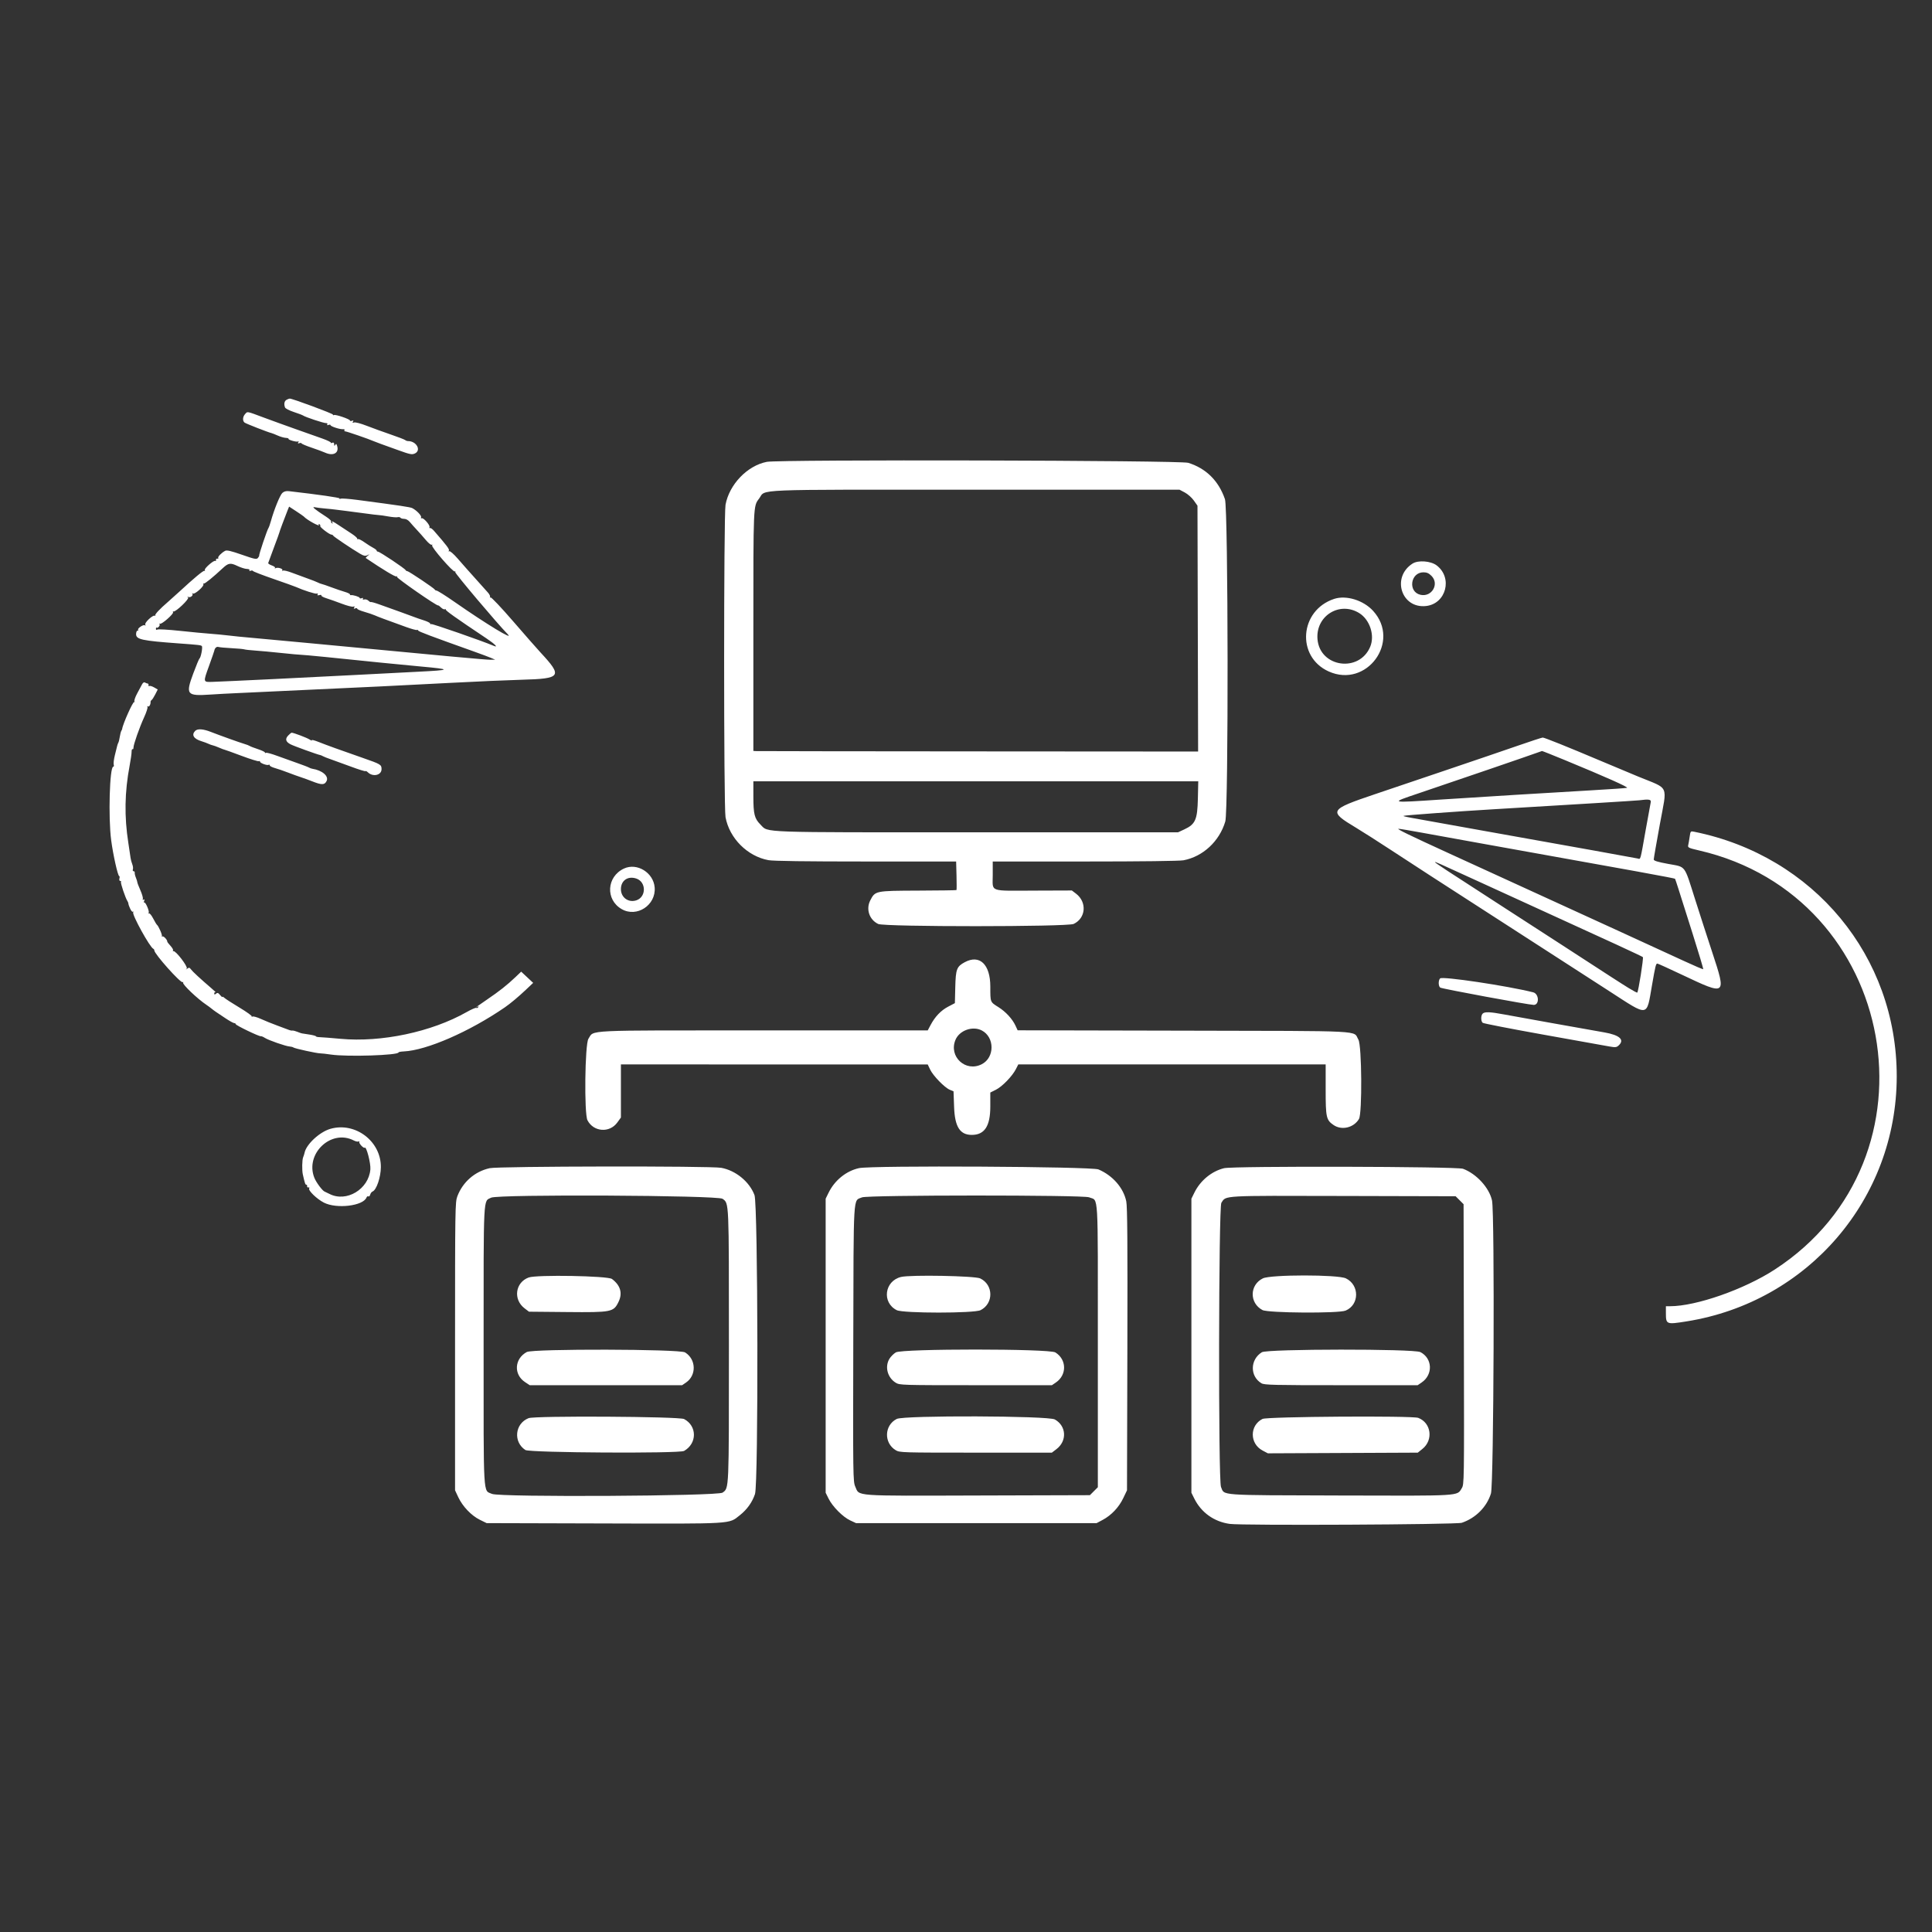 <svg id="SvgjsSvg1001" width="288" height="288" xmlns="http://www.w3.org/2000/svg" version="1.1" xmlns:xlink="http://www.w3.org/1999/xlink" xmlns:svgjs="http://svgjs.com/svgjs"><rect width="100%" height="100%" fill="#333333" stroke="none"/><defs id="SvgjsDefs1002"></defs><g id="SvgjsG1008" transform="matrix(1,0,0,1,0,0)"><svg xmlns="http://www.w3.org/2000/svg" width="288" height="288" viewBox="0 0 400 235.472"><path fill-rule="evenodd" d="M59.308 0.523 C 58.862 0.783,58.747 1.405,59.016 2.105 C 59.097 2.316,59.917 2.737,60.839 3.039 C 61.761 3.342,62.629 3.671,62.767 3.771 C 63.209 4.092,67.027 5.355,67.490 5.334 C 67.755 5.322,67.866 5.426,67.763 5.593 C 67.651 5.773,67.738 5.815,68.009 5.711 C 68.239 5.623,68.428 5.642,68.428 5.754 C 68.428 6.018,70.429 6.669,71.021 6.597 C 71.271 6.567,71.406 6.655,71.321 6.793 C 71.235 6.931,71.304 7.044,71.474 7.044 C 71.769 7.044,76.301 8.607,77.358 9.073 C 77.635 9.195,78.314 9.455,78.868 9.651 C 79.421 9.848,81.075 10.442,82.543 10.973 C 84.867 11.813,85.297 11.898,85.876 11.634 C 87.287 10.992,86.237 9.057,84.478 9.057 C 84.284 9.057,84.018 8.962,83.887 8.846 C 83.755 8.730,82.403 8.209,80.881 7.689 C 79.358 7.168,77.128 6.359,75.923 5.891 C 74.673 5.405,73.548 5.110,73.303 5.204 C 72.987 5.325,72.928 5.280,73.082 5.031 C 73.234 4.785,73.177 4.738,72.871 4.855 C 72.641 4.943,72.453 4.916,72.453 4.795 C 72.453 4.514,69.442 3.487,69.150 3.668 C 69.029 3.742,68.931 3.701,68.931 3.575 C 68.931 3.363,60.510 0.242,59.985 0.259 C 59.855 0.263,59.550 0.382,59.308 0.523 M50.731 3.479 C 50.238 4.024,50.188 4.868,50.629 5.223 C 50.909 5.449,55.596 7.277,56.226 7.407 C 56.365 7.435,56.931 7.660,57.484 7.907 C 58.038 8.155,58.791 8.373,59.158 8.392 C 59.525 8.412,59.784 8.495,59.733 8.577 C 59.597 8.799,61.426 9.312,61.716 9.133 C 61.866 9.040,61.883 9.110,61.759 9.312 C 61.611 9.551,61.666 9.602,61.955 9.491 C 62.176 9.406,62.393 9.428,62.437 9.541 C 62.480 9.653,63.421 10.050,64.528 10.423 C 65.635 10.795,66.887 11.258,67.310 11.451 C 68.944 12.195,70.181 11.571,69.831 10.178 C 69.691 9.619,69.600 9.541,69.421 9.824 C 69.233 10.121,69.189 10.102,69.186 9.722 C 69.183 9.384,69.063 9.300,68.750 9.420 C 68.512 9.512,68.399 9.504,68.499 9.404 C 68.599 9.304,67.804 8.911,66.731 8.530 C 65.658 8.149,63.195 7.278,61.258 6.593 C 59.321 5.909,56.327 4.825,54.605 4.184 C 50.985 2.837,51.266 2.888,50.731 3.479 M158.754 13.357 C 154.717 14.148,150.991 18.027,150.212 22.247 C 149.828 24.330,149.827 84.846,150.211 86.923 C 151.019 91.295,154.741 95.021,159.103 95.825 C 160.098 96.009,166.824 96.101,179.276 96.101 L 197.957 96.101 198.035 99.016 C 198.078 100.619,198.075 101.968,198.028 102.015 C 197.982 102.061,194.419 102.112,190.111 102.128 C 181.206 102.161,181.199 102.163,180.178 104.157 C 179.247 105.973,179.984 108.159,181.823 109.035 C 183.109 109.649,221.000 109.640,222.294 109.026 C 224.826 107.824,225.083 104.517,222.782 102.761 L 221.916 102.101 214.365 102.127 C 204.605 102.161,205.535 102.494,205.535 98.966 L 205.535 96.101 224.620 96.101 C 236.255 96.101,244.221 96.003,245.028 95.850 C 249.058 95.085,252.465 91.923,253.683 87.816 C 254.360 85.533,254.294 23.067,253.613 21.087 C 252.302 17.276,249.707 14.708,246.006 13.556 C 244.344 13.038,161.344 12.849,158.754 13.357 M245.306 19.705 C 245.916 20.027,246.755 20.772,247.170 21.362 L 247.925 22.433 247.991 47.883 L 248.057 73.333 202.582 73.303 C 177.571 73.287,156.852 73.259,156.541 73.241 L 155.975 73.208 155.975 48.339 C 155.975 22.030,155.951 22.570,157.164 20.962 C 158.681 18.951,154.569 19.120,202.036 19.120 L 244.198 19.119 245.306 19.705 M58.461 19.790 C 57.971 20.229,56.754 23.225,56.076 25.660 C 55.903 26.283,55.683 26.906,55.588 27.044 C 55.295 27.470,53.555 32.644,53.655 32.794 C 53.685 32.841,53.569 33.049,53.396 33.258 C 53.120 33.590,52.715 33.508,50.080 32.585 C 47.854 31.805,46.961 31.596,46.621 31.776 C 45.850 32.184,45.039 33.017,45.184 33.250 C 45.259 33.372,45.170 33.440,44.987 33.402 C 44.804 33.364,44.685 33.483,44.723 33.666 C 44.761 33.850,44.693 33.938,44.571 33.863 C 44.267 33.675,42.225 35.456,42.407 35.751 C 42.487 35.881,42.442 35.956,42.307 35.918 C 42.069 35.851,40.083 37.504,37.233 40.143 C 36.472 40.847,35.400 41.811,34.851 42.284 C 33.025 43.858,31.980 44.977,32.154 45.172 C 32.249 45.277,32.207 45.295,32.060 45.212 C 31.666 44.988,29.844 46.690,30.076 47.065 C 30.198 47.263,30.162 47.309,29.974 47.192 C 29.648 46.991,28.352 47.891,28.604 48.143 C 28.691 48.230,28.631 48.302,28.470 48.302 C 28.308 48.302,28.176 48.633,28.176 49.037 C 28.176 50.127,29.403 50.392,36.981 50.944 C 41.140 51.246,41.587 51.298,41.786 51.497 C 42.005 51.716,41.597 53.867,41.297 54.082 C 41.195 54.154,40.621 55.536,40.021 57.152 C 38.379 61.575,38.622 61.871,43.624 61.535 C 45.021 61.441,47.352 61.314,48.805 61.252 C 51.170 61.151,62.413 60.626,78.491 59.866 C 81.604 59.719,88.382 59.376,93.553 59.103 C 98.724 58.831,105.234 58.546,108.018 58.470 C 116.223 58.247,116.532 57.801,111.913 52.830 C 111.206 52.069,108.648 49.155,106.228 46.355 C 103.809 43.555,101.711 41.337,101.567 41.426 C 101.424 41.514,101.374 41.478,101.456 41.344 C 101.539 41.210,101.358 40.812,101.055 40.459 C 100.594 39.923,98.005 37.030,96.604 35.486 C 96.396 35.257,95.565 34.311,94.758 33.383 C 93.950 32.455,93.168 31.771,93.021 31.862 C 92.860 31.961,92.826 31.908,92.936 31.730 C 93.100 31.465,92.512 30.685,89.839 27.621 C 89.508 27.242,89.141 26.992,89.024 27.064 C 88.907 27.137,88.863 27.049,88.927 26.868 C 89.073 26.458,87.622 24.830,87.292 25.034 C 87.159 25.116,87.109 25.030,87.181 24.842 C 87.311 24.504,86.284 23.425,85.376 22.947 C 84.947 22.720,83.078 22.440,74.017 21.242 C 72.317 21.017,70.755 20.899,70.544 20.980 C 70.334 21.060,70.218 21.037,70.285 20.928 C 70.384 20.768,65.992 20.137,59.865 19.431 C 59.248 19.360,58.819 19.469,58.461 19.790 M62.893 24.670 C 63.517 25.380,66.358 26.933,66.014 26.376 C 65.902 26.195,65.945 26.154,66.129 26.268 C 66.291 26.368,66.368 26.539,66.301 26.647 C 66.169 26.861,68.223 28.428,68.637 28.428 C 68.775 28.428,68.927 28.518,68.973 28.629 C 69.058 28.834,72.782 31.340,74.550 32.382 C 75.315 32.833,75.627 32.897,76.059 32.688 C 76.584 32.435,76.586 32.439,76.119 32.814 C 75.852 33.027,75.683 33.235,75.742 33.275 C 79.240 35.643,81.845 37.210,82.062 37.076 C 82.219 36.979,82.272 37.017,82.183 37.161 C 82.039 37.393,90.450 43.233,90.710 43.082 C 90.769 43.047,91.048 43.249,91.330 43.531 C 91.612 43.813,91.980 43.965,92.148 43.868 C 92.315 43.772,92.372 43.783,92.272 43.893 C 92.112 44.071,94.153 45.526,100.690 49.894 C 102.480 51.090,103.261 51.889,102.201 51.440 C 99.782 50.414,89.461 46.824,89.271 46.941 C 89.153 47.014,89.057 46.963,89.057 46.828 C 89.057 46.692,88.462 46.394,87.736 46.166 C 87.009 45.937,86.189 45.655,85.912 45.540 C 85.635 45.424,84.277 44.926,82.893 44.434 C 81.509 43.942,79.592 43.254,78.632 42.907 C 77.672 42.559,76.838 42.324,76.778 42.383 C 76.718 42.443,76.496 42.319,76.285 42.107 C 76.073 41.895,75.690 41.777,75.434 41.844 C 75.143 41.920,75.031 41.864,75.135 41.695 C 75.241 41.523,75.149 41.483,74.884 41.585 C 74.654 41.673,74.465 41.645,74.465 41.522 C 74.465 41.305,73.025 40.861,72.642 40.958 C 72.538 40.985,72.453 40.911,72.453 40.795 C 72.453 40.678,71.972 40.445,71.384 40.276 C 70.796 40.107,69.550 39.682,68.615 39.333 C 67.681 38.983,66.775 38.674,66.603 38.645 C 66.430 38.616,66.063 38.474,65.786 38.330 C 65.509 38.186,64.547 37.810,63.648 37.493 C 62.748 37.177,61.302 36.645,60.434 36.310 C 59.565 35.976,58.727 35.781,58.571 35.877 C 58.408 35.978,58.356 35.940,58.450 35.789 C 58.646 35.472,57.465 35.130,57.032 35.379 C 56.863 35.476,56.819 35.454,56.933 35.330 C 57.045 35.207,56.762 34.976,56.304 34.816 C 55.846 34.656,55.497 34.427,55.527 34.307 C 55.558 34.186,56.095 32.730,56.721 31.069 C 57.347 29.409,57.851 28.019,57.841 27.980 C 57.822 27.906,58.950 24.868,59.522 23.450 L 59.856 22.624 61.312 23.576 C 62.112 24.099,62.824 24.591,62.893 24.670 M67.296 23.019 C 68.126 23.090,69.145 23.198,69.560 23.258 C 69.975 23.318,70.881 23.432,71.572 23.510 C 72.264 23.588,73.987 23.814,75.401 24.012 C 76.814 24.210,78.173 24.374,78.419 24.377 C 78.666 24.379,79.547 24.505,80.376 24.657 C 81.206 24.808,82.083 24.880,82.326 24.817 C 82.568 24.753,82.830 24.804,82.908 24.929 C 82.985 25.055,83.333 25.157,83.682 25.157 C 84.061 25.157,84.534 25.424,84.862 25.823 C 85.163 26.189,85.805 26.909,86.289 27.422 C 86.774 27.936,87.608 28.879,88.145 29.519 C 88.681 30.159,89.236 30.611,89.379 30.523 C 89.525 30.432,89.562 30.485,89.464 30.644 C 89.244 30.999,93.823 36.264,94.167 36.052 C 94.305 35.967,94.341 36.021,94.247 36.172 C 94.118 36.381,102.939 46.829,105.117 49.045 C 106.531 50.485,100.650 46.918,94.220 42.435 C 92.201 41.028,90.566 40.000,90.348 40.000 C 90.214 40.000,90.067 39.911,90.021 39.803 C 89.903 39.526,84.605 35.975,84.309 35.975 C 84.176 35.975,84.029 35.885,83.983 35.776 C 83.841 35.440,78.613 31.950,78.251 31.950 C 78.106 31.950,77.987 31.856,77.987 31.741 C 77.987 31.626,77.676 31.371,77.296 31.175 C 76.915 30.979,76.083 30.453,75.447 30.005 C 74.811 29.557,74.216 29.264,74.126 29.354 C 74.036 29.444,73.962 29.395,73.962 29.246 C 73.962 29.096,73.425 28.627,72.767 28.203 C 72.110 27.779,70.976 27.034,70.248 26.546 C 68.847 25.609,68.537 25.479,68.829 25.951 C 68.941 26.132,68.898 26.173,68.714 26.059 C 68.552 25.959,68.477 25.783,68.548 25.669 C 68.619 25.554,68.140 25.114,67.483 24.692 C 65.202 23.224,64.442 22.589,65.157 22.749 C 65.503 22.826,66.465 22.947,67.296 23.019 M292.453 34.419 C 288.046 37.239,290.132 43.782,295.255 43.204 C 299.407 42.736,300.811 37.363,297.451 34.801 C 296.229 33.868,293.624 33.669,292.453 34.419 M51.096 35.528 C 51.511 35.539,51.741 35.655,51.648 35.804 C 51.554 35.957,51.652 35.998,51.892 35.906 C 52.113 35.821,52.330 35.842,52.374 35.953 C 52.417 36.064,54.321 36.801,56.604 37.591 C 58.887 38.381,60.981 39.130,61.258 39.255 C 62.813 39.957,65.304 40.752,65.598 40.639 C 65.808 40.559,65.870 40.619,65.760 40.797 C 65.639 40.993,65.755 41.040,66.125 40.944 C 66.423 40.866,66.607 40.899,66.534 41.018 C 66.460 41.137,66.941 41.402,67.603 41.608 C 68.264 41.813,69.693 42.321,70.778 42.735 C 71.863 43.149,72.929 43.420,73.146 43.337 C 73.431 43.228,73.483 43.280,73.333 43.522 C 73.181 43.768,73.238 43.816,73.544 43.698 C 73.774 43.610,73.962 43.639,73.962 43.764 C 73.962 43.888,74.613 44.174,75.409 44.399 C 76.204 44.624,77.195 44.959,77.610 45.145 C 78.328 45.465,79.645 45.955,84.125 47.569 C 85.218 47.963,86.199 48.232,86.305 48.166 C 86.411 48.101,86.536 48.153,86.582 48.282 C 86.657 48.490,89.206 49.449,98.302 52.690 C 99.720 53.195,101.248 53.769,101.698 53.964 L 102.516 54.320 101.509 54.329 C 100.587 54.337,93.531 53.690,63.270 50.820 C 57.321 50.255,51.830 49.747,51.069 49.691 C 50.308 49.634,48.723 49.472,47.547 49.332 C 46.371 49.191,44.560 49.017,43.522 48.944 C 42.484 48.871,39.654 48.601,37.233 48.344 C 34.811 48.086,32.708 47.970,32.558 48.085 C 32.391 48.213,32.285 48.149,32.285 47.921 C 32.285 47.715,32.341 47.603,32.409 47.671 C 32.626 47.888,33.208 47.249,33.040 46.977 C 32.951 46.833,32.991 46.784,33.129 46.870 C 33.449 47.068,36.021 44.807,35.829 44.497 C 35.750 44.369,35.791 44.295,35.919 44.333 C 36.382 44.471,39.285 41.692,38.939 41.443 C 38.704 41.273,38.731 41.247,39.038 41.345 C 39.510 41.495,40.099 40.948,39.809 40.628 C 39.707 40.515,39.774 40.510,39.960 40.617 C 40.342 40.838,42.333 39.057,42.109 38.695 C 42.036 38.576,42.083 38.509,42.215 38.547 C 42.430 38.609,44.131 37.224,46.137 35.353 C 47.272 34.294,47.728 34.225,49.133 34.903 C 49.822 35.235,50.706 35.516,51.096 35.528 M296.372 36.962 C 298.043 38.633,296.448 41.399,294.108 40.885 C 291.459 40.303,291.992 36.226,294.717 36.226 C 295.398 36.226,295.827 36.417,296.372 36.962 M276.226 41.730 C 269.054 44.088,268.323 53.696,275.083 56.749 C 282.945 60.300,290.090 50.560,284.284 44.207 C 282.270 42.004,278.717 40.911,276.226 41.730 M281.409 44.668 C 283.613 46.031,284.675 49.283,283.686 51.643 C 281.419 57.053,273.302 55.917,272.776 50.116 C 272.339 45.289,277.324 42.143,281.409 44.668 M47.935 51.934 C 49.186 51.999,50.375 52.108,50.577 52.177 C 50.778 52.246,51.792 52.358,52.830 52.427 C 53.868 52.496,56.302 52.722,58.239 52.929 C 60.176 53.136,62.044 53.306,62.390 53.308 C 62.961 53.310,69.343 53.938,78.994 54.942 C 81.000 55.151,84.679 55.506,87.170 55.732 C 93.571 56.312,93.477 56.468,86.518 56.812 C 83.141 56.979,77.264 57.282,73.459 57.486 C 65.725 57.902,46.540 58.829,44.040 58.908 C 42.018 58.972,42.034 59.044,43.287 55.576 C 43.857 53.997,44.345 52.591,44.370 52.453 C 44.474 51.888,44.847 51.560,45.241 51.685 C 45.472 51.758,46.684 51.870,47.935 51.934 M29.407 59.427 C 29.240 59.742,28.779 60.601,28.383 61.336 C 27.986 62.071,27.740 62.807,27.834 62.971 C 27.928 63.136,27.912 63.186,27.797 63.082 C 27.557 62.864,25.408 67.663,25.290 68.679 C 25.282 68.748,25.203 68.918,25.115 69.057 C 25.027 69.195,24.886 69.746,24.801 70.281 C 24.717 70.816,24.586 71.353,24.511 71.475 C 24.436 71.597,24.326 71.895,24.267 72.137 C 24.208 72.380,23.990 73.258,23.783 74.088 C 23.577 74.918,23.469 75.796,23.545 76.038 C 23.620 76.280,23.577 76.478,23.449 76.478 C 22.697 76.478,22.398 87.019,23.018 91.698 C 23.421 94.750,24.400 99.119,24.680 99.119 C 24.778 99.119,24.799 99.346,24.727 99.623 C 24.651 99.915,24.719 100.126,24.891 100.126 C 25.054 100.126,25.124 100.227,25.048 100.351 C 24.922 100.554,25.956 103.624,26.366 104.266 C 26.458 104.410,26.540 104.585,26.548 104.654 C 26.632 105.379,27.266 106.637,27.481 106.504 C 27.637 106.408,27.678 106.455,27.578 106.617 C 27.287 107.087,31.035 113.882,31.744 114.172 C 31.857 114.218,31.950 114.368,31.950 114.506 C 31.950 115.227,37.403 121.338,37.818 121.082 C 37.954 120.997,37.996 121.040,37.912 121.176 C 37.705 121.512,40.890 124.546,42.751 125.786 C 43.063 125.994,43.523 126.333,43.774 126.541 C 44.025 126.748,44.438 127.057,44.694 127.228 C 44.949 127.398,45.836 127.992,46.667 128.548 C 47.497 129.104,48.318 129.559,48.491 129.559 C 48.664 129.559,48.805 129.656,48.805 129.773 C 48.805 130.017,53.696 132.370,54.009 132.277 C 54.121 132.243,54.497 132.398,54.843 132.622 C 55.594 133.109,59.211 134.365,59.969 134.402 C 60.263 134.417,60.616 134.511,60.755 134.611 C 61.065 134.835,65.610 135.828,66.295 135.821 C 66.569 135.819,67.585 135.933,68.553 136.076 C 71.897 136.569,82.511 136.226,82.517 135.625 C 82.518 135.541,83.000 135.450,83.587 135.423 C 88.318 135.207,97.202 131.334,104.536 126.289 C 105.646 125.525,107.336 124.113,108.842 122.690 L 110.388 121.229 109.146 120.068 L 107.905 118.906 106.720 120.037 C 105.025 121.655,103.329 122.995,100.881 124.651 C 98.884 126.001,98.024 126.641,98.844 126.165 C 99.083 126.026,99.139 126.055,99.015 126.255 C 98.915 126.417,98.732 126.486,98.608 126.410 C 98.484 126.333,97.575 126.728,96.589 127.287 C 89.347 131.391,78.950 133.593,70.503 132.811 C 68.601 132.635,66.676 132.483,66.226 132.472 C 65.777 132.461,65.409 132.383,65.409 132.297 C 65.409 132.211,64.814 132.048,64.088 131.935 C 63.362 131.822,62.654 131.712,62.516 131.690 C 62.377 131.669,61.940 131.518,61.544 131.355 C 61.148 131.193,60.695 131.080,60.538 131.104 C 60.380 131.129,60.082 131.077,59.874 130.990 C 59.667 130.903,58.591 130.501,57.484 130.097 C 56.377 129.694,54.818 129.063,54.018 128.696 C 53.219 128.329,52.426 128.109,52.257 128.206 C 52.088 128.303,52.030 128.293,52.129 128.184 C 52.228 128.074,51.098 127.258,49.619 126.369 C 48.139 125.481,46.729 124.572,46.483 124.350 C 46.238 124.129,46.038 124.034,46.038 124.140 C 46.038 124.246,45.824 124.069,45.563 123.747 C 45.181 123.275,45.018 123.220,44.725 123.463 C 44.436 123.703,44.361 123.691,44.361 123.403 C 44.361 123.204,44.483 123.103,44.633 123.179 C 44.783 123.255,44.398 122.882,43.777 122.351 C 41.500 120.399,39.866 118.889,39.537 118.432 C 39.258 118.044,39.128 118.018,38.782 118.278 C 38.439 118.536,38.417 118.533,38.660 118.259 C 38.971 117.907,36.371 114.512,35.904 114.660 C 35.784 114.698,35.749 114.628,35.826 114.503 C 35.903 114.379,35.664 113.952,35.295 113.554 C 34.926 113.156,34.629 112.774,34.635 112.704 C 34.667 112.335,33.866 111.475,33.620 111.615 C 33.462 111.705,33.413 111.690,33.511 111.582 C 33.676 111.399,32.842 109.469,32.476 109.182 C 32.387 109.113,32.039 108.527,31.702 107.880 C 31.365 107.232,30.982 106.768,30.852 106.849 C 30.721 106.930,30.688 106.877,30.778 106.731 C 30.984 106.398,30.083 104.340,29.839 104.585 C 29.740 104.684,29.741 104.551,29.841 104.291 C 29.966 103.963,29.933 103.872,29.731 103.997 C 29.550 104.109,29.489 104.048,29.571 103.836 C 29.643 103.648,29.415 102.847,29.065 102.055 C 28.714 101.263,28.428 100.512,28.428 100.387 C 28.428 100.261,28.296 99.840,28.136 99.450 C 27.975 99.061,27.867 98.601,27.895 98.428 C 27.923 98.255,27.816 98.113,27.657 98.113 C 27.498 98.113,27.433 97.942,27.513 97.734 C 27.593 97.525,27.535 97.044,27.384 96.664 C 27.232 96.285,27.074 95.692,27.032 95.346 C 26.990 95.000,26.782 93.602,26.569 92.240 C 25.717 86.796,25.804 81.717,26.843 76.226 C 27.065 75.050,27.246 73.780,27.245 73.404 C 27.244 73.028,27.333 72.775,27.443 72.843 C 27.553 72.911,27.640 72.766,27.636 72.521 C 27.628 71.888,28.860 68.379,29.854 66.207 C 30.318 65.193,30.622 64.242,30.530 64.093 C 30.434 63.938,30.480 63.894,30.635 63.990 C 30.886 64.145,31.214 63.569,31.170 63.047 C 31.160 62.924,31.260 62.754,31.391 62.670 C 31.523 62.585,31.862 62.059,32.145 61.501 L 32.659 60.486 31.905 60.053 C 31.490 59.815,31.044 59.686,30.915 59.766 C 30.785 59.846,30.710 59.767,30.748 59.590 C 30.787 59.413,30.704 59.261,30.566 59.253 C 30.428 59.244,30.179 59.151,30.013 59.046 C 29.826 58.927,29.595 59.073,29.407 59.427 M40.418 69.052 C 39.595 69.875,40.088 70.700,41.696 71.192 C 42.216 71.351,42.873 71.593,43.155 71.730 C 43.438 71.867,43.834 72.009,44.036 72.046 C 44.238 72.082,44.841 72.302,45.377 72.534 C 45.912 72.766,46.413 72.956,46.490 72.956 C 46.567 72.956,48.145 73.524,49.998 74.218 C 51.851 74.913,53.472 75.416,53.601 75.336 C 53.731 75.256,53.836 75.299,53.836 75.432 C 53.836 75.732,55.321 76.271,55.626 76.083 C 55.749 76.007,55.849 76.060,55.849 76.201 C 55.849 76.342,56.330 76.591,56.918 76.754 C 57.506 76.916,58.723 77.334,59.623 77.683 C 60.522 78.031,61.711 78.461,62.264 78.638 C 62.818 78.816,63.893 79.207,64.654 79.508 C 66.633 80.291,67.216 80.274,67.626 79.421 C 68.107 78.420,66.701 77.219,64.679 76.904 C 64.458 76.869,64.137 76.753,63.966 76.647 C 63.794 76.540,62.719 76.127,61.576 75.730 C 60.432 75.332,58.553 74.658,57.400 74.232 C 56.247 73.805,55.199 73.520,55.073 73.598 C 54.946 73.676,54.843 73.644,54.843 73.526 C 54.843 73.408,54.192 73.098,53.396 72.836 C 52.601 72.575,51.836 72.280,51.698 72.181 C 51.560 72.083,51.050 71.887,50.566 71.747 C 49.667 71.486,45.462 69.979,43.648 69.267 C 42.064 68.646,40.901 68.569,40.418 69.052 M59.659 70.024 C 58.987 70.739,59.149 71.319,60.168 71.846 C 60.861 72.204,65.745 73.971,66.289 74.061 C 66.428 74.084,66.679 74.189,66.849 74.294 C 67.018 74.400,67.754 74.691,68.484 74.940 C 69.214 75.189,71.095 75.873,72.664 76.458 C 74.233 77.044,75.576 77.464,75.650 77.390 C 75.723 77.317,75.943 77.417,76.139 77.612 C 77.182 78.655,78.994 78.255,78.994 76.981 C 78.994 76.044,78.845 75.955,75.094 74.648 C 70.230 72.953,67.728 72.049,65.970 71.352 C 65.103 71.007,64.466 70.843,64.555 70.986 C 64.644 71.130,64.441 71.067,64.106 70.847 C 63.550 70.483,60.785 69.434,60.382 69.434 C 60.289 69.434,59.964 69.699,59.659 70.024 M314.329 72.098 C 311.706 73.009,304.918 75.323,299.245 77.239 C 293.572 79.155,287.063 81.355,284.780 82.127 C 275.115 85.395,274.977 85.637,280.784 89.130 C 282.082 89.910,285.296 91.960,287.925 93.684 C 293.333 97.231,295.562 98.674,314.722 111.029 C 322.266 115.894,330.643 121.301,333.338 123.044 C 341.431 128.279,340.874 128.361,342.021 121.761 C 342.733 117.663,342.839 117.233,343.138 117.233 C 343.254 117.233,345.595 118.297,348.341 119.597 C 357.434 123.903,357.460 123.884,354.523 114.969 C 353.543 111.994,351.932 107.013,350.942 103.899 C 348.643 96.667,349.111 97.286,345.422 96.606 C 343.163 96.190,342.390 95.952,342.390 95.675 C 342.390 95.470,342.960 92.187,343.657 88.379 C 345.189 80.007,345.737 81.218,339.188 78.522 C 337.559 77.851,334.019 76.369,331.321 75.228 C 324.469 72.331,319.763 70.440,319.404 70.440 C 319.236 70.440,316.953 71.186,314.329 72.098 M323.908 75.073 C 332.513 78.624,337.225 80.725,336.852 80.846 C 336.646 80.913,333.252 81.150,329.308 81.373 C 322.055 81.783,305.418 82.804,298.491 83.264 C 287.545 83.991,287.656 84.022,293.836 81.939 C 301.120 79.483,317.071 74.021,318.113 73.625 C 318.667 73.415,319.180 73.235,319.254 73.225 C 319.327 73.216,321.422 74.047,323.908 75.073 M248.006 83.101 C 247.908 87.444,247.493 88.385,245.204 89.451 L 243.899 90.058 202.168 90.060 C 156.478 90.063,159.147 90.157,157.475 88.485 C 156.202 87.212,155.978 86.328,155.976 82.579 L 155.975 79.497 202.031 79.497 L 248.087 79.497 248.006 83.101 M341.767 83.836 C 341.697 84.148,341.237 86.667,340.747 89.434 C 339.548 96.196,339.708 95.626,339.051 95.478 C 338.415 95.335,326.925 93.269,306.164 89.565 C 289.863 86.657,290.498 86.776,290.630 86.645 C 290.739 86.536,301.848 85.722,309.057 85.295 C 325.160 84.342,338.833 83.500,339.371 83.429 C 341.392 83.161,341.902 83.248,341.767 83.836 M294.574 90.169 C 297.143 90.643,302.755 91.659,307.044 92.426 C 338.470 98.051,346.681 99.549,346.798 99.676 C 346.834 99.716,347.149 100.654,347.498 101.761 C 347.847 102.868,349.169 107.040,350.435 111.032 C 351.701 115.024,352.690 118.337,352.633 118.394 C 352.577 118.451,350.843 117.715,348.781 116.758 C 344.854 114.937,334.078 110.001,299.874 94.356 C 291.771 90.650,289.104 89.352,289.543 89.328 C 289.741 89.317,292.005 89.696,294.574 90.169 M349.824 90.993 C 349.728 91.658,349.593 92.440,349.523 92.732 C 349.408 93.217,349.604 93.310,351.804 93.819 C 392.998 103.338,402.774 157.637,367.427 180.592 C 361.097 184.703,351.171 188.176,345.753 188.176 L 344.906 188.176 344.906 189.539 C 344.906 191.962,344.966 191.987,349.182 191.316 C 374.328 187.313,392.665 165.951,392.699 140.622 C 392.733 115.762,375.518 94.948,350.785 89.944 C 350.007 89.787,349.996 89.798,349.824 90.993 M306.415 100.373 C 309.805 101.926,314.390 104.023,316.604 105.032 C 333.573 112.768,339.973 115.723,340.140 115.898 C 340.312 116.078,339.218 123.001,338.980 123.241 C 338.927 123.295,338.116 122.865,337.178 122.288 C 335.645 121.344,333.534 119.981,323.145 113.229 C 321.484 112.150,316.220 108.745,311.447 105.662 C 299.225 97.768,297.107 96.377,297.107 96.241 C 297.107 96.111,297.318 96.205,306.415 100.373 M129.180 97.562 C 125.584 99.245,125.315 103.998,128.706 105.955 C 131.842 107.765,135.846 105.135,135.541 101.466 C 135.287 98.392,131.877 96.300,129.180 97.562 M131.770 99.641 C 133.812 100.353,133.821 103.417,131.784 104.127 C 130.140 104.700,128.553 103.570,128.553 101.826 C 128.553 100.023,130.015 99.030,131.770 99.641 M199.753 116.944 C 198.081 117.840,197.871 118.388,197.780 122.101 L 197.699 125.425 196.321 126.146 C 194.818 126.933,193.595 128.207,192.671 129.949 L 192.076 131.069 158.114 131.070 C 120.205 131.070,123.079 130.933,121.829 132.804 C 121.095 133.903,120.925 148.313,121.630 149.676 C 122.885 152.102,126.204 152.351,127.806 150.139 L 128.553 149.107 128.553 143.610 L 128.553 138.113 160.314 138.116 L 192.075 138.119 192.579 139.181 C 193.186 140.463,195.574 142.917,196.645 143.361 L 197.419 143.682 197.537 146.946 C 197.684 151.032,198.747 152.704,201.198 152.704 C 203.845 152.704,205.031 150.888,205.031 146.839 L 205.031 143.935 206.192 143.355 C 207.499 142.702,209.583 140.553,210.331 139.086 L 210.828 138.113 242.647 138.113 L 274.465 138.113 274.465 143.295 C 274.465 149.103,274.582 149.627,276.112 150.669 C 277.800 151.817,280.289 151.218,281.360 149.407 C 282.049 148.240,281.951 134.187,281.245 132.991 C 280.087 131.028,283.493 131.204,245.031 131.123 L 210.692 131.050 210.254 130.101 C 209.611 128.710,208.245 127.220,206.736 126.265 C 204.974 125.150,205.040 125.316,205.035 121.987 C 205.029 117.395,202.828 115.294,199.753 116.944 M298.164 120.302 C 297.768 120.697,297.776 121.882,298.176 122.203 C 298.474 122.443,316.610 125.800,317.553 125.791 C 318.754 125.779,318.646 123.490,317.430 123.185 C 312.069 121.839,298.636 119.829,298.164 120.302 M306.969 127.597 C 306.573 127.993,306.581 129.178,306.981 129.499 C 307.154 129.638,312.786 130.736,319.497 131.939 C 326.208 133.142,332.354 134.243,333.156 134.387 C 334.429 134.616,334.676 134.592,335.106 134.204 C 336.420 133.014,335.357 132.039,332.134 131.477 C 327.684 130.702,314.134 128.275,311.497 127.781 C 308.500 127.220,307.391 127.175,306.969 127.597 M203.270 131.081 C 205.960 132.483,205.960 136.683,203.270 138.067 C 199.918 139.791,196.357 136.484,197.827 133.011 C 198.654 131.057,201.375 130.092,203.270 131.081 M68.426 151.443 C 66.187 152.078,63.400 154.656,63.056 156.412 C 63.008 156.656,62.875 157.074,62.761 157.341 C 62.542 157.852,62.502 160.022,62.695 160.881 C 63.107 162.716,63.209 163.019,63.416 163.019 C 63.544 163.019,63.619 163.160,63.585 163.333 C 63.550 163.506,63.672 163.617,63.855 163.579 C 64.045 163.539,64.114 163.630,64.015 163.790 C 63.761 164.201,65.588 165.968,67.044 166.719 C 69.680 168.079,75.210 167.416,75.885 165.658 C 75.963 165.453,76.137 165.353,76.270 165.436 C 76.403 165.518,76.572 165.355,76.645 165.074 C 76.719 164.793,76.938 164.502,77.131 164.428 C 77.941 164.117,78.840 161.479,78.854 159.371 C 78.891 154.026,73.574 149.984,68.426 151.443 M73.254 153.861 C 73.652 154.066,74.104 154.156,74.260 154.059 C 74.418 153.962,74.474 153.997,74.386 154.138 C 74.221 154.406,75.293 155.566,75.508 155.352 C 75.853 155.006,76.785 158.577,76.680 159.844 C 76.338 163.964,71.712 166.734,68.203 164.920 C 67.776 164.699,67.343 164.492,67.241 164.460 C 66.785 164.319,65.456 162.544,65.074 161.567 C 63.122 156.575,68.573 151.440,73.254 153.861 M101.384 159.595 C 98.308 160.279,95.822 162.439,94.692 165.409 C 94.232 166.619,94.214 167.789,94.214 196.478 L 94.214 226.289 94.888 227.728 C 95.780 229.631,97.594 231.529,99.340 232.387 L 100.755 233.082 125.013 233.150 C 152.126 233.225,150.828 233.304,153.168 231.454 C 154.663 230.272,155.740 228.769,156.313 227.062 C 157.038 224.905,156.940 167.123,156.209 165.168 C 155.175 162.404,152.329 160.069,149.325 159.519 C 147.102 159.112,103.244 159.181,101.384 159.595 M177.855 159.584 C 175.219 160.158,172.826 162.086,171.562 164.654 L 170.943 165.912 170.943 196.352 L 170.943 226.792 171.553 228.020 C 172.363 229.653,174.507 231.813,176.015 232.515 L 177.233 233.082 202.138 233.082 L 227.044 233.082 228.302 232.412 C 230.092 231.458,231.646 229.818,232.551 227.925 L 233.333 226.289 233.409 197.107 C 233.465 175.087,233.410 167.564,233.181 166.457 C 232.605 163.665,230.373 161.106,227.421 159.852 C 226.008 159.252,180.511 159.006,177.855 159.584 M253.430 159.597 C 250.853 160.229,248.516 162.153,247.286 164.654 L 246.667 165.912 246.667 196.352 L 246.667 226.792 247.264 227.995 C 248.704 230.894,251.363 232.794,254.612 233.244 C 257.218 233.605,301.525 233.392,302.645 233.013 C 305.532 232.036,307.811 229.749,308.683 226.955 C 309.273 225.065,309.480 168.961,308.907 166.289 C 308.343 163.660,305.698 160.765,302.905 159.719 C 301.625 159.240,255.347 159.126,253.430 159.597 M149.604 165.936 C 150.952 166.935,150.915 166.080,150.915 196.352 C 150.915 226.624,150.952 225.769,149.604 226.769 C 148.622 227.498,103.464 227.746,101.867 227.032 C 99.993 226.193,100.126 228.535,100.126 196.364 C 100.126 164.615,100.029 166.522,101.685 165.702 C 103.146 164.978,148.612 165.200,149.604 165.936 M225.480 165.626 C 227.473 166.469,227.296 163.467,227.296 196.374 L 227.296 225.651 226.473 226.473 L 225.651 227.296 202.497 227.364 C 176.305 227.441,177.978 227.563,177.069 225.507 C 176.613 224.477,176.598 223.373,176.662 195.929 C 176.738 164.033,176.592 166.458,178.479 165.637 C 179.627 165.137,224.299 165.126,225.480 165.626 M302.196 166.231 L 303.019 167.054 303.083 196.043 C 303.146 224.767,303.142 225.039,302.637 225.864 C 301.633 227.505,302.743 227.439,277.417 227.364 C 251.844 227.288,253.564 227.412,252.793 225.585 C 252.220 224.229,252.296 167.638,252.871 166.760 C 253.883 165.217,252.700 165.283,278.171 165.349 L 301.374 165.409 302.196 166.231 M109.447 182.230 C 106.673 183.260,106.205 186.779,108.600 188.606 L 109.520 189.308 117.427 189.381 C 126.661 189.467,127.035 189.392,128.065 187.264 C 128.931 185.476,128.460 183.849,126.696 182.531 C 125.825 181.881,111.080 181.623,109.447 182.230 M186.541 182.117 C 183.111 182.960,182.543 187.425,185.665 188.993 C 186.989 189.658,201.690 189.658,203.014 188.993 C 205.745 187.621,205.705 183.745,202.946 182.419 C 201.837 181.886,188.482 181.640,186.541 182.117 M261.453 182.413 C 258.692 183.780,258.651 187.518,261.380 188.968 C 262.542 189.586,277.155 189.684,278.591 189.083 C 281.464 187.883,281.502 183.787,278.653 182.408 C 276.990 181.602,263.082 181.607,261.453 182.413 M109.065 197.657 C 106.499 199.045,106.306 202.299,108.697 203.881 L 109.675 204.528 125.451 204.528 L 141.227 204.528 142.039 203.972 C 144.246 202.460,144.132 199.141,141.826 197.734 C 140.678 197.035,110.347 196.963,109.065 197.657 M185.469 197.734 C 185.018 198.009,184.425 198.603,184.150 199.054 C 183.140 200.710,183.741 202.973,185.469 204.027 C 186.264 204.511,186.767 204.526,202.038 204.527 L 217.787 204.528 218.616 203.962 C 220.922 202.388,220.861 199.201,218.498 197.740 C 217.223 196.953,186.760 196.947,185.469 197.734 M261.258 197.701 C 258.800 199.219,258.753 202.686,261.171 204.130 C 261.761 204.482,263.672 204.528,277.675 204.528 L 293.510 204.528 294.340 203.962 C 296.730 202.331,296.585 198.956,294.070 197.673 C 292.702 196.975,262.391 197.001,261.258 197.701 M109.434 211.351 C 106.596 212.480,106.216 216.268,108.774 217.944 C 109.648 218.517,140.641 218.698,141.630 218.136 C 144.344 216.595,144.349 212.975,141.639 211.535 C 140.631 210.999,110.748 210.829,109.434 211.351 M185.665 211.510 C 183.070 212.814,182.951 216.479,185.454 217.987 C 186.266 218.476,186.735 218.491,202.032 218.491 L 217.775 218.491 218.726 217.766 C 220.959 216.062,220.792 212.967,218.393 211.619 C 217.015 210.844,187.188 210.745,185.665 211.510 M261.389 211.510 C 258.700 212.861,258.707 216.627,261.401 218.051 L 262.497 218.631 278.018 218.561 L 293.539 218.491 294.505 217.713 C 296.802 215.865,296.319 212.316,293.631 211.291 C 292.389 210.817,262.362 211.021,261.389 211.510 " fill="#ffffff" class="color000 svgShape"></path></svg></g></svg>